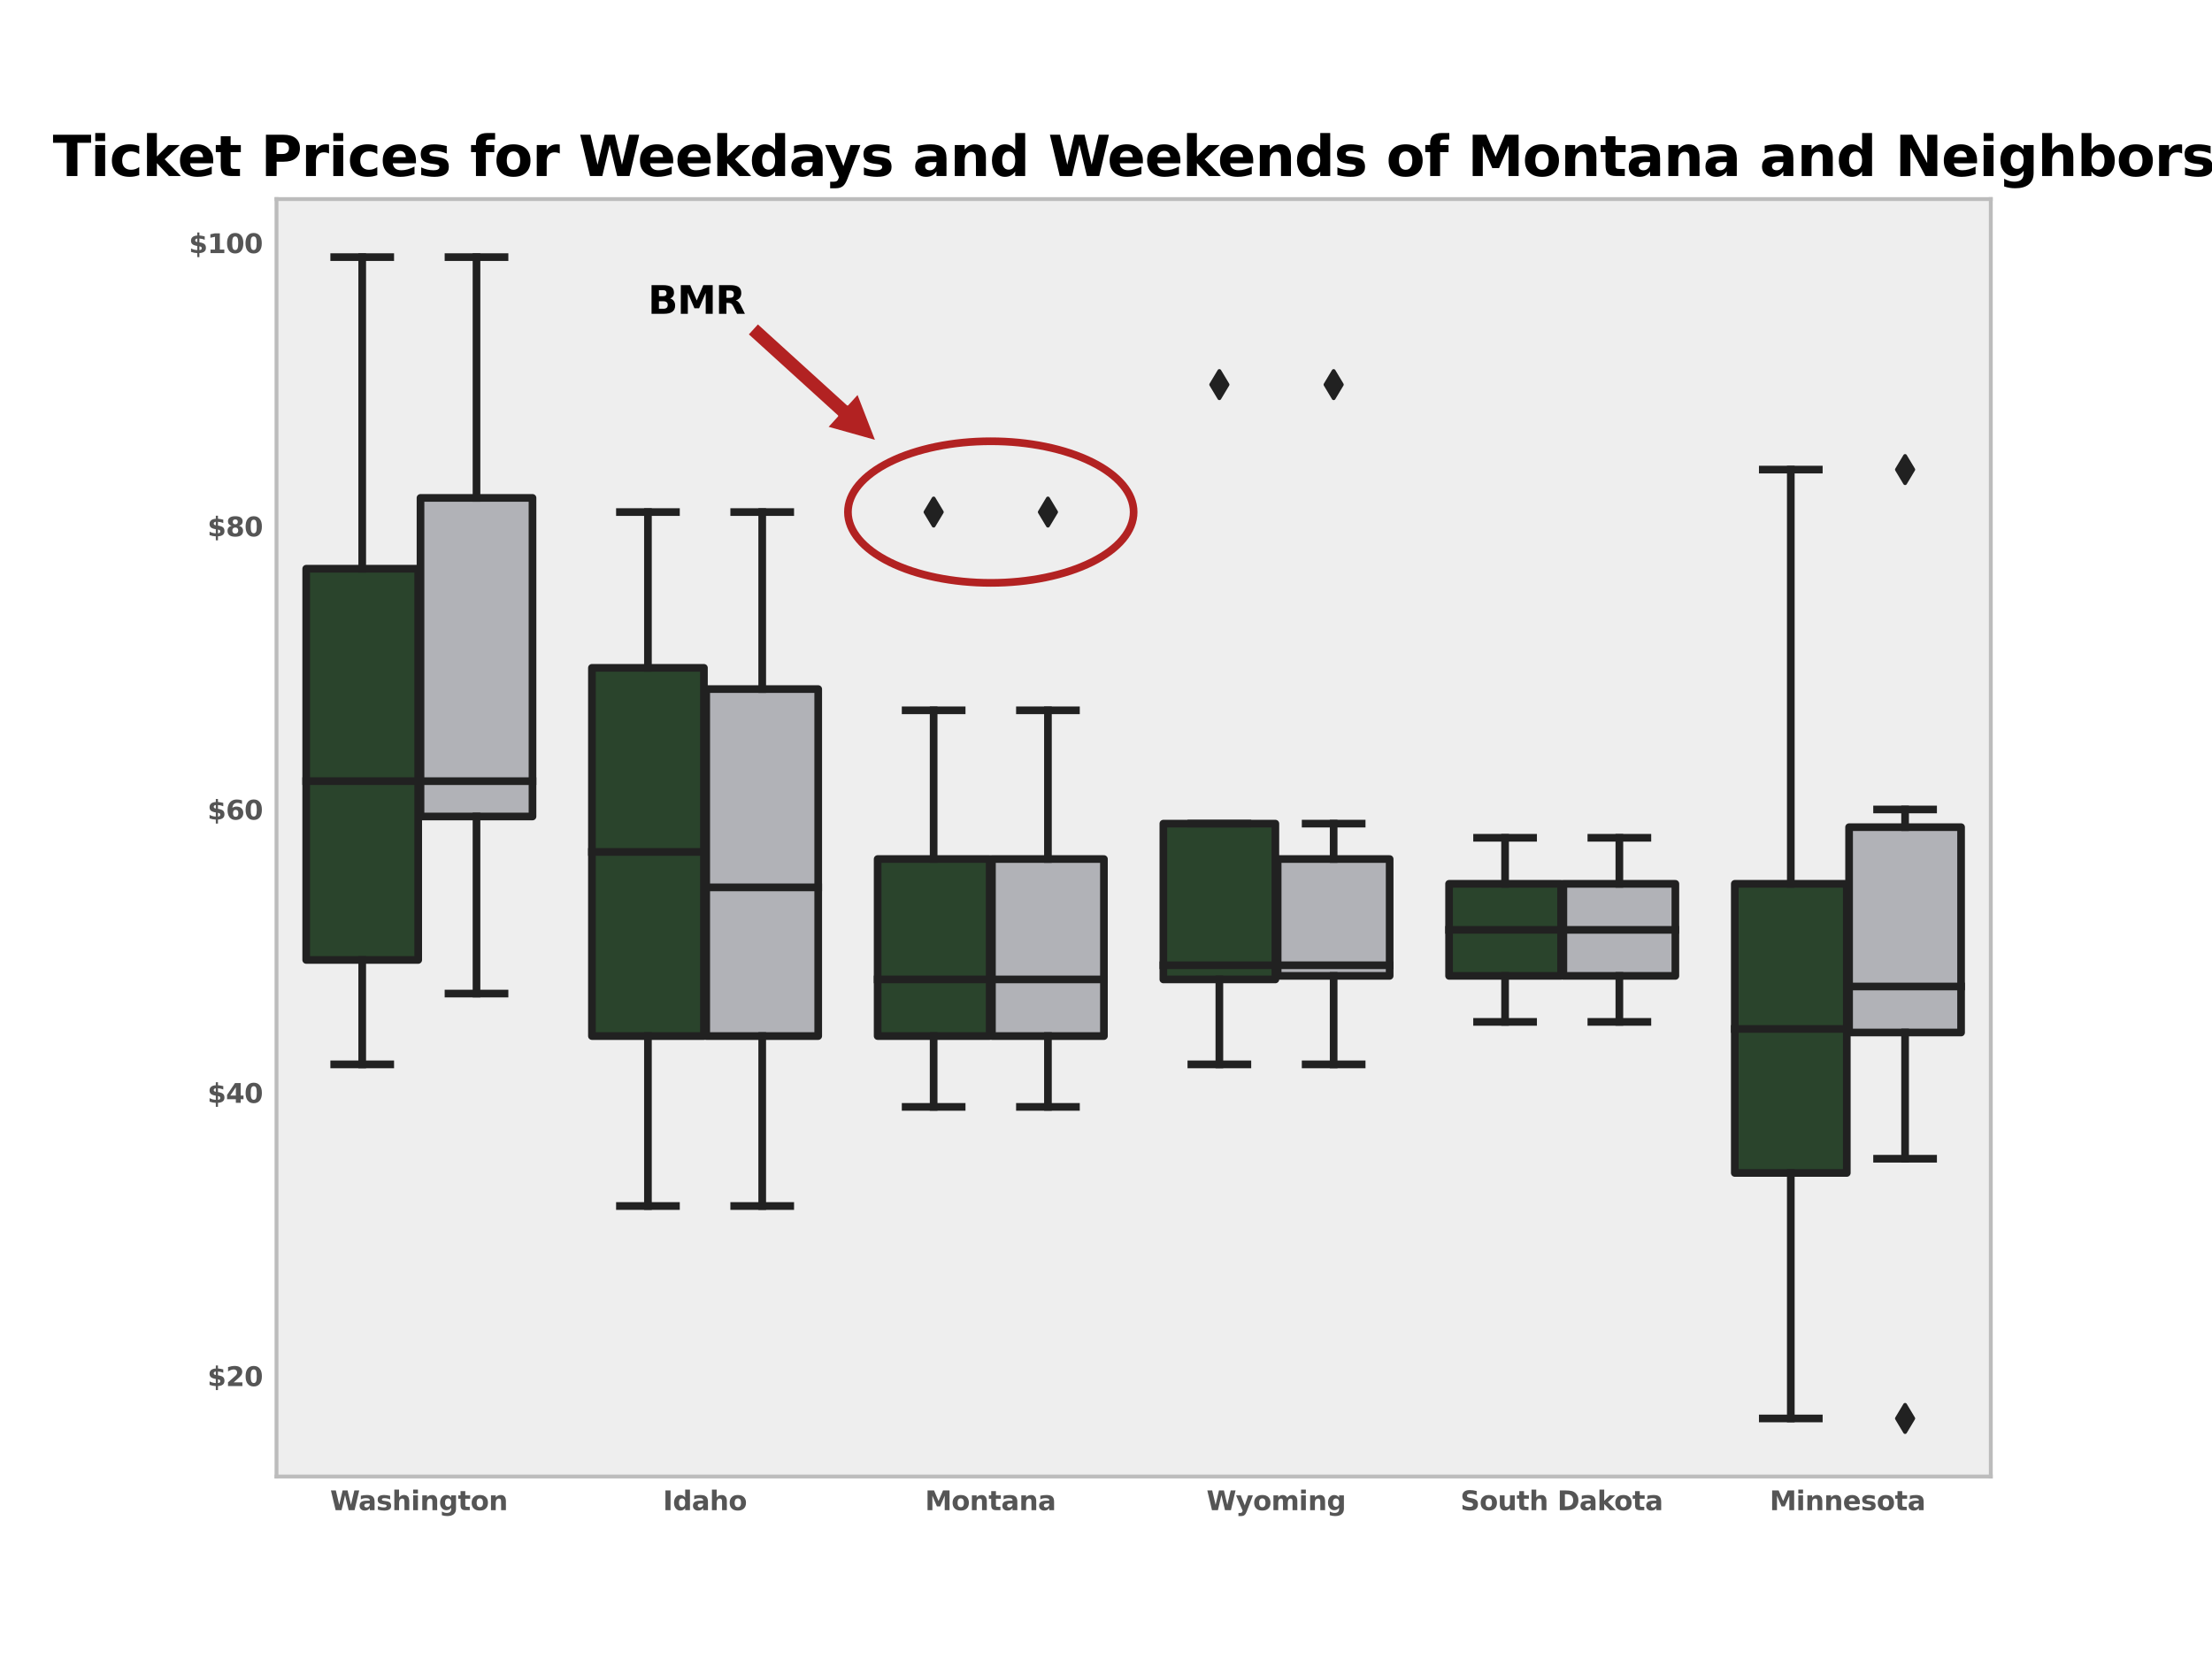 <?xml version="1.0" encoding="utf-8" standalone="no"?>
<!DOCTYPE svg PUBLIC "-//W3C//DTD SVG 1.1//EN"
  "http://www.w3.org/Graphics/SVG/1.1/DTD/svg11.dtd">
<svg xmlns:xlink="http://www.w3.org/1999/xlink" width="576pt" height="432pt" viewBox="0 0 576 432" xmlns="http://www.w3.org/2000/svg" version="1.1">
 <defs>
  <style type="text/css">*{stroke-linejoin: round; stroke-linecap: butt}</style>
 </defs>
 <g id="figure_1">
  <g id="patch_1">
   <path d="M 0 432 
L 576 432 
L 576 0 
L 0 0 
z
" style="fill: #ffffff"/>
  </g>
  <g id="axes_1">
   <g id="patch_2">
    <path d="M 72 384.48 
L 518.4 384.48 
L 518.4 51.84 
L 72 51.84 
z
" style="fill: #eeeeee"/>
   </g>
   <g id="matplotlib.axis_1">
    <g id="xtick_1">
     <g id="line2d_1"/>
     <g id="text_1">
      <!-- Washington -->
      <g style="fill: #555555" transform="translate(85.965 393.253) scale(0.069 -0.069)">
       <defs>
        <path id="DejaVuSans-Bold-57" d="M 191 4666 
L 1344 4666 
L 2150 1275 
L 2950 4666 
L 4109 4666 
L 4909 1275 
L 5716 4666 
L 6859 4666 
L 5759 0 
L 4372 0 
L 3525 3547 
L 2688 0 
L 1300 0 
L 191 4666 
z
" transform="scale(0.016)"/>
        <path id="DejaVuSans-Bold-61" d="M 2106 1575 
Q 1756 1575 1579 1456 
Q 1403 1338 1403 1106 
Q 1403 894 1545 773 
Q 1688 653 1941 653 
Q 2256 653 2472 879 
Q 2688 1106 2688 1447 
L 2688 1575 
L 2106 1575 
z
M 3816 1997 
L 3816 0 
L 2688 0 
L 2688 519 
Q 2463 200 2181 54 
Q 1900 -91 1497 -91 
Q 953 -91 614 226 
Q 275 544 275 1050 
Q 275 1666 698 1953 
Q 1122 2241 2028 2241 
L 2688 2241 
L 2688 2328 
Q 2688 2594 2478 2717 
Q 2269 2841 1825 2841 
Q 1466 2841 1156 2769 
Q 847 2697 581 2553 
L 581 3406 
Q 941 3494 1303 3539 
Q 1666 3584 2028 3584 
Q 2975 3584 3395 3211 
Q 3816 2838 3816 1997 
z
" transform="scale(0.016)"/>
        <path id="DejaVuSans-Bold-73" d="M 3272 3391 
L 3272 2541 
Q 2913 2691 2578 2766 
Q 2244 2841 1947 2841 
Q 1628 2841 1473 2761 
Q 1319 2681 1319 2516 
Q 1319 2381 1436 2309 
Q 1553 2238 1856 2203 
L 2053 2175 
Q 2913 2066 3209 1816 
Q 3506 1566 3506 1031 
Q 3506 472 3093 190 
Q 2681 -91 1863 -91 
Q 1516 -91 1145 -36 
Q 775 19 384 128 
L 384 978 
Q 719 816 1070 734 
Q 1422 653 1784 653 
Q 2113 653 2278 743 
Q 2444 834 2444 1013 
Q 2444 1163 2330 1236 
Q 2216 1309 1875 1350 
L 1678 1375 
Q 931 1469 631 1722 
Q 331 1975 331 2491 
Q 331 3047 712 3315 
Q 1094 3584 1881 3584 
Q 2191 3584 2531 3537 
Q 2872 3491 3272 3391 
z
" transform="scale(0.016)"/>
        <path id="DejaVuSans-Bold-68" d="M 4056 2131 
L 4056 0 
L 2931 0 
L 2931 347 
L 2931 1625 
Q 2931 2084 2911 2256 
Q 2891 2428 2841 2509 
Q 2775 2619 2662 2680 
Q 2550 2741 2406 2741 
Q 2056 2741 1856 2470 
Q 1656 2200 1656 1722 
L 1656 0 
L 538 0 
L 538 4863 
L 1656 4863 
L 1656 2988 
Q 1909 3294 2193 3439 
Q 2478 3584 2822 3584 
Q 3428 3584 3742 3212 
Q 4056 2841 4056 2131 
z
" transform="scale(0.016)"/>
        <path id="DejaVuSans-Bold-69" d="M 538 3500 
L 1656 3500 
L 1656 0 
L 538 0 
L 538 3500 
z
M 538 4863 
L 1656 4863 
L 1656 3950 
L 538 3950 
L 538 4863 
z
" transform="scale(0.016)"/>
        <path id="DejaVuSans-Bold-6e" d="M 4056 2131 
L 4056 0 
L 2931 0 
L 2931 347 
L 2931 1631 
Q 2931 2084 2911 2256 
Q 2891 2428 2841 2509 
Q 2775 2619 2662 2680 
Q 2550 2741 2406 2741 
Q 2056 2741 1856 2470 
Q 1656 2200 1656 1722 
L 1656 0 
L 538 0 
L 538 3500 
L 1656 3500 
L 1656 2988 
Q 1909 3294 2193 3439 
Q 2478 3584 2822 3584 
Q 3428 3584 3742 3212 
Q 4056 2841 4056 2131 
z
" transform="scale(0.016)"/>
        <path id="DejaVuSans-Bold-67" d="M 2919 594 
Q 2688 288 2409 144 
Q 2131 0 1766 0 
Q 1125 0 706 504 
Q 288 1009 288 1791 
Q 288 2575 706 3076 
Q 1125 3578 1766 3578 
Q 2131 3578 2409 3434 
Q 2688 3291 2919 2981 
L 2919 3500 
L 4044 3500 
L 4044 353 
Q 4044 -491 3511 -936 
Q 2978 -1381 1966 -1381 
Q 1638 -1381 1331 -1331 
Q 1025 -1281 716 -1178 
L 716 -306 
Q 1009 -475 1290 -558 
Q 1572 -641 1856 -641 
Q 2406 -641 2662 -400 
Q 2919 -159 2919 353 
L 2919 594 
z
M 2181 2772 
Q 1834 2772 1640 2515 
Q 1447 2259 1447 1791 
Q 1447 1309 1634 1061 
Q 1822 813 2181 813 
Q 2531 813 2725 1069 
Q 2919 1325 2919 1791 
Q 2919 2259 2725 2515 
Q 2531 2772 2181 2772 
z
" transform="scale(0.016)"/>
        <path id="DejaVuSans-Bold-74" d="M 1759 4494 
L 1759 3500 
L 2913 3500 
L 2913 2700 
L 1759 2700 
L 1759 1216 
Q 1759 972 1856 886 
Q 1953 800 2241 800 
L 2816 800 
L 2816 0 
L 1856 0 
Q 1194 0 917 276 
Q 641 553 641 1216 
L 641 2700 
L 84 2700 
L 84 3500 
L 641 3500 
L 641 4494 
L 1759 4494 
z
" transform="scale(0.016)"/>
        <path id="DejaVuSans-Bold-6f" d="M 2203 2784 
Q 1831 2784 1636 2517 
Q 1441 2250 1441 1747 
Q 1441 1244 1636 976 
Q 1831 709 2203 709 
Q 2569 709 2762 976 
Q 2956 1244 2956 1747 
Q 2956 2250 2762 2517 
Q 2569 2784 2203 2784 
z
M 2203 3584 
Q 3106 3584 3614 3096 
Q 4122 2609 4122 1747 
Q 4122 884 3614 396 
Q 3106 -91 2203 -91 
Q 1297 -91 786 396 
Q 275 884 275 1747 
Q 275 2609 786 3096 
Q 1297 3584 2203 3584 
z
" transform="scale(0.016)"/>
       </defs>
       <use xlink:href="#DejaVuSans-Bold-57"/>
       <use xlink:href="#DejaVuSans-Bold-61" x="106.678"/>
       <use xlink:href="#DejaVuSans-Bold-73" x="174.158"/>
       <use xlink:href="#DejaVuSans-Bold-68" x="233.68"/>
       <use xlink:href="#DejaVuSans-Bold-69" x="304.871"/>
       <use xlink:href="#DejaVuSans-Bold-6e" x="339.148"/>
       <use xlink:href="#DejaVuSans-Bold-67" x="410.34"/>
       <use xlink:href="#DejaVuSans-Bold-74" x="481.922"/>
       <use xlink:href="#DejaVuSans-Bold-6f" x="529.725"/>
       <use xlink:href="#DejaVuSans-Bold-6e" x="598.426"/>
      </g>
     </g>
    </g>
    <g id="xtick_2">
     <g id="line2d_2"/>
     <g id="text_2">
      <!-- Idaho -->
      <g style="fill: #555555" transform="translate(172.629 393.253) scale(0.069 -0.069)">
       <defs>
        <path id="DejaVuSans-Bold-49" d="M 588 4666 
L 1791 4666 
L 1791 0 
L 588 0 
L 588 4666 
z
" transform="scale(0.016)"/>
        <path id="DejaVuSans-Bold-64" d="M 2919 2988 
L 2919 4863 
L 4044 4863 
L 4044 0 
L 2919 0 
L 2919 506 
Q 2688 197 2409 53 
Q 2131 -91 1766 -91 
Q 1119 -91 703 423 
Q 288 938 288 1747 
Q 288 2556 703 3070 
Q 1119 3584 1766 3584 
Q 2128 3584 2408 3439 
Q 2688 3294 2919 2988 
z
M 2181 722 
Q 2541 722 2730 984 
Q 2919 1247 2919 1747 
Q 2919 2247 2730 2509 
Q 2541 2772 2181 2772 
Q 1825 2772 1636 2509 
Q 1447 2247 1447 1747 
Q 1447 1247 1636 984 
Q 1825 722 2181 722 
z
" transform="scale(0.016)"/>
       </defs>
       <use xlink:href="#DejaVuSans-Bold-49"/>
       <use xlink:href="#DejaVuSans-Bold-64" x="37.207"/>
       <use xlink:href="#DejaVuSans-Bold-61" x="108.789"/>
       <use xlink:href="#DejaVuSans-Bold-68" x="176.27"/>
       <use xlink:href="#DejaVuSans-Bold-6f" x="247.461"/>
      </g>
     </g>
    </g>
    <g id="xtick_3">
     <g id="line2d_3"/>
     <g id="text_3">
      <!-- Montana -->
      <g style="fill: #555555" transform="translate(240.88 393.253) scale(0.069 -0.069)">
       <defs>
        <path id="DejaVuSans-Bold-4d" d="M 588 4666 
L 2119 4666 
L 3181 2169 
L 4250 4666 
L 5778 4666 
L 5778 0 
L 4641 0 
L 4641 3413 
L 3566 897 
L 2803 897 
L 1728 3413 
L 1728 0 
L 588 0 
L 588 4666 
z
" transform="scale(0.016)"/>
       </defs>
       <use xlink:href="#DejaVuSans-Bold-4d"/>
       <use xlink:href="#DejaVuSans-Bold-6f" x="99.512"/>
       <use xlink:href="#DejaVuSans-Bold-6e" x="168.213"/>
       <use xlink:href="#DejaVuSans-Bold-74" x="239.404"/>
       <use xlink:href="#DejaVuSans-Bold-61" x="287.207"/>
       <use xlink:href="#DejaVuSans-Bold-6e" x="354.688"/>
       <use xlink:href="#DejaVuSans-Bold-61" x="425.879"/>
      </g>
     </g>
    </g>
    <g id="xtick_4">
     <g id="line2d_4"/>
     <g id="text_4">
      <!-- Wyoming -->
      <g style="fill: #555555" transform="translate(314.167 393.253) scale(0.069 -0.069)">
       <defs>
        <path id="DejaVuSans-Bold-79" d="M 78 3500 
L 1197 3500 
L 2138 1125 
L 2938 3500 
L 4056 3500 
L 2584 -331 
Q 2363 -916 2067 -1148 
Q 1772 -1381 1288 -1381 
L 641 -1381 
L 641 -647 
L 991 -647 
Q 1275 -647 1404 -556 
Q 1534 -466 1606 -231 
L 1638 -134 
L 78 3500 
z
" transform="scale(0.016)"/>
        <path id="DejaVuSans-Bold-6d" d="M 3781 2919 
Q 3994 3244 4286 3414 
Q 4578 3584 4928 3584 
Q 5531 3584 5847 3212 
Q 6163 2841 6163 2131 
L 6163 0 
L 5038 0 
L 5038 1825 
Q 5041 1866 5042 1909 
Q 5044 1953 5044 2034 
Q 5044 2406 4934 2573 
Q 4825 2741 4581 2741 
Q 4263 2741 4089 2478 
Q 3916 2216 3909 1719 
L 3909 0 
L 2784 0 
L 2784 1825 
Q 2784 2406 2684 2573 
Q 2584 2741 2328 2741 
Q 2006 2741 1831 2477 
Q 1656 2213 1656 1722 
L 1656 0 
L 531 0 
L 531 3500 
L 1656 3500 
L 1656 2988 
Q 1863 3284 2130 3434 
Q 2397 3584 2719 3584 
Q 3081 3584 3359 3409 
Q 3638 3234 3781 2919 
z
" transform="scale(0.016)"/>
       </defs>
       <use xlink:href="#DejaVuSans-Bold-57"/>
       <use xlink:href="#DejaVuSans-Bold-79" x="110.303"/>
       <use xlink:href="#DejaVuSans-Bold-6f" x="175.488"/>
       <use xlink:href="#DejaVuSans-Bold-6d" x="244.189"/>
       <use xlink:href="#DejaVuSans-Bold-69" x="348.389"/>
       <use xlink:href="#DejaVuSans-Bold-6e" x="382.666"/>
       <use xlink:href="#DejaVuSans-Bold-67" x="453.857"/>
      </g>
     </g>
    </g>
    <g id="xtick_5">
     <g id="line2d_5"/>
     <g id="text_5">
      <!-- South Dakota -->
      <g style="fill: #555555" transform="translate(380.287 393.253) scale(0.069 -0.069)">
       <defs>
        <path id="DejaVuSans-Bold-53" d="M 3834 4519 
L 3834 3531 
Q 3450 3703 3084 3790 
Q 2719 3878 2394 3878 
Q 1963 3878 1756 3759 
Q 1550 3641 1550 3391 
Q 1550 3203 1689 3098 
Q 1828 2994 2194 2919 
L 2706 2816 
Q 3484 2659 3812 2340 
Q 4141 2022 4141 1434 
Q 4141 663 3683 286 
Q 3225 -91 2284 -91 
Q 1841 -91 1394 -6 
Q 947 78 500 244 
L 500 1259 
Q 947 1022 1364 901 
Q 1781 781 2169 781 
Q 2563 781 2772 912 
Q 2981 1044 2981 1288 
Q 2981 1506 2839 1625 
Q 2697 1744 2272 1838 
L 1806 1941 
Q 1106 2091 782 2419 
Q 459 2747 459 3303 
Q 459 4000 909 4375 
Q 1359 4750 2203 4750 
Q 2588 4750 2994 4692 
Q 3400 4634 3834 4519 
z
" transform="scale(0.016)"/>
        <path id="DejaVuSans-Bold-75" d="M 500 1363 
L 500 3500 
L 1625 3500 
L 1625 3150 
Q 1625 2866 1622 2436 
Q 1619 2006 1619 1863 
Q 1619 1441 1641 1255 
Q 1663 1069 1716 984 
Q 1784 875 1895 815 
Q 2006 756 2150 756 
Q 2500 756 2700 1025 
Q 2900 1294 2900 1772 
L 2900 3500 
L 4019 3500 
L 4019 0 
L 2900 0 
L 2900 506 
Q 2647 200 2364 54 
Q 2081 -91 1741 -91 
Q 1134 -91 817 281 
Q 500 653 500 1363 
z
" transform="scale(0.016)"/>
        <path id="DejaVuSans-Bold-20" transform="scale(0.016)"/>
        <path id="DejaVuSans-Bold-44" d="M 1791 3756 
L 1791 909 
L 2222 909 
Q 2959 909 3348 1275 
Q 3738 1641 3738 2338 
Q 3738 3031 3350 3393 
Q 2963 3756 2222 3756 
L 1791 3756 
z
M 588 4666 
L 1856 4666 
Q 2919 4666 3439 4514 
Q 3959 4363 4331 4000 
Q 4659 3684 4818 3271 
Q 4978 2859 4978 2338 
Q 4978 1809 4818 1395 
Q 4659 981 4331 666 
Q 3956 303 3431 151 
Q 2906 0 1856 0 
L 588 0 
L 588 4666 
z
" transform="scale(0.016)"/>
        <path id="DejaVuSans-Bold-6b" d="M 538 4863 
L 1656 4863 
L 1656 2216 
L 2944 3500 
L 4244 3500 
L 2534 1894 
L 4378 0 
L 3022 0 
L 1656 1459 
L 1656 0 
L 538 0 
L 538 4863 
z
" transform="scale(0.016)"/>
       </defs>
       <use xlink:href="#DejaVuSans-Bold-53"/>
       <use xlink:href="#DejaVuSans-Bold-6f" x="72.021"/>
       <use xlink:href="#DejaVuSans-Bold-75" x="140.723"/>
       <use xlink:href="#DejaVuSans-Bold-74" x="211.914"/>
       <use xlink:href="#DejaVuSans-Bold-68" x="259.717"/>
       <use xlink:href="#DejaVuSans-Bold-20" x="330.908"/>
       <use xlink:href="#DejaVuSans-Bold-44" x="365.723"/>
       <use xlink:href="#DejaVuSans-Bold-61" x="448.73"/>
       <use xlink:href="#DejaVuSans-Bold-6b" x="516.211"/>
       <use xlink:href="#DejaVuSans-Bold-6f" x="580.09"/>
       <use xlink:href="#DejaVuSans-Bold-74" x="648.791"/>
       <use xlink:href="#DejaVuSans-Bold-61" x="696.594"/>
      </g>
     </g>
    </g>
    <g id="xtick_6">
     <g id="line2d_6"/>
     <g id="text_6">
      <!-- Minnesota -->
      <g style="fill: #555555" transform="translate(460.814 393.253) scale(0.069 -0.069)">
       <defs>
        <path id="DejaVuSans-Bold-65" d="M 4031 1759 
L 4031 1441 
L 1416 1441 
Q 1456 1047 1700 850 
Q 1944 653 2381 653 
Q 2734 653 3104 758 
Q 3475 863 3866 1075 
L 3866 213 
Q 3469 63 3072 -14 
Q 2675 -91 2278 -91 
Q 1328 -91 801 392 
Q 275 875 275 1747 
Q 275 2603 792 3093 
Q 1309 3584 2216 3584 
Q 3041 3584 3536 3087 
Q 4031 2591 4031 1759 
z
M 2881 2131 
Q 2881 2450 2695 2645 
Q 2509 2841 2209 2841 
Q 1884 2841 1681 2658 
Q 1478 2475 1428 2131 
L 2881 2131 
z
" transform="scale(0.016)"/>
       </defs>
       <use xlink:href="#DejaVuSans-Bold-4d"/>
       <use xlink:href="#DejaVuSans-Bold-69" x="99.512"/>
       <use xlink:href="#DejaVuSans-Bold-6e" x="133.789"/>
       <use xlink:href="#DejaVuSans-Bold-6e" x="204.98"/>
       <use xlink:href="#DejaVuSans-Bold-65" x="276.172"/>
       <use xlink:href="#DejaVuSans-Bold-73" x="343.994"/>
       <use xlink:href="#DejaVuSans-Bold-6f" x="403.516"/>
       <use xlink:href="#DejaVuSans-Bold-74" x="472.217"/>
       <use xlink:href="#DejaVuSans-Bold-61" x="520.02"/>
      </g>
     </g>
    </g>
   </g>
   <g id="matplotlib.axis_2">
    <g id="ytick_1">
     <g id="line2d_7"/>
     <g id="text_7">
      <!-- $20 -->
      <g style="fill: #555555" transform="translate(54.014 360.933) scale(0.069 -0.069)">
       <defs>
        <path id="DejaVuSans-Bold-24" d="M 2484 -941 
L 1978 -941 
L 1975 0 
Q 1584 16 1218 87 
Q 853 159 506 288 
L 506 1106 
Q 866 922 1233 823 
Q 1600 725 1978 713 
L 1978 1684 
L 1875 1703 
Q 1128 1834 814 2115 
Q 500 2397 500 2925 
Q 500 3484 883 3798 
Q 1266 4113 1975 4141 
L 1978 4863 
L 2484 4863 
L 2484 4153 
Q 2797 4128 3109 4075 
Q 3422 4022 3738 3938 
L 3738 3144 
Q 3425 3275 3112 3348 
Q 2800 3422 2484 3438 
L 2484 2541 
L 2584 2522 
Q 3378 2397 3698 2105 
Q 4019 1813 4019 1241 
Q 4019 666 3637 358 
Q 3256 50 2484 6 
L 2484 -941 
z
M 1978 2613 
L 1978 3428 
Q 1756 3416 1623 3308 
Q 1491 3200 1491 3034 
Q 1491 2850 1612 2745 
Q 1734 2641 1978 2613 
z
M 2484 1594 
L 2484 725 
Q 2756 728 2892 831 
Q 3028 934 3028 1141 
Q 3028 1353 2903 1458 
Q 2778 1563 2484 1594 
z
" transform="scale(0.016)"/>
        <path id="DejaVuSans-Bold-32" d="M 1844 884 
L 3897 884 
L 3897 0 
L 506 0 
L 506 884 
L 2209 2388 
Q 2438 2594 2547 2791 
Q 2656 2988 2656 3200 
Q 2656 3528 2436 3728 
Q 2216 3928 1850 3928 
Q 1569 3928 1234 3808 
Q 900 3688 519 3450 
L 519 4475 
Q 925 4609 1322 4679 
Q 1719 4750 2100 4750 
Q 2938 4750 3402 4381 
Q 3866 4013 3866 3353 
Q 3866 2972 3669 2642 
Q 3472 2313 2841 1759 
L 1844 884 
z
" transform="scale(0.016)"/>
        <path id="DejaVuSans-Bold-30" d="M 2944 2338 
Q 2944 3213 2780 3570 
Q 2616 3928 2228 3928 
Q 1841 3928 1675 3570 
Q 1509 3213 1509 2338 
Q 1509 1453 1675 1090 
Q 1841 728 2228 728 
Q 2613 728 2778 1090 
Q 2944 1453 2944 2338 
z
M 4147 2328 
Q 4147 1169 3647 539 
Q 3147 -91 2228 -91 
Q 1306 -91 806 539 
Q 306 1169 306 2328 
Q 306 3491 806 4120 
Q 1306 4750 2228 4750 
Q 3147 4750 3647 4120 
Q 4147 3491 4147 2328 
z
" transform="scale(0.016)"/>
       </defs>
       <use xlink:href="#DejaVuSans-Bold-24"/>
       <use xlink:href="#DejaVuSans-Bold-32" x="69.58"/>
       <use xlink:href="#DejaVuSans-Bold-30" x="139.16"/>
      </g>
     </g>
    </g>
    <g id="ytick_2">
     <g id="line2d_8"/>
     <g id="text_8">
      <!-- $40 -->
      <g style="fill: #555555" transform="translate(54.014 287.177) scale(0.069 -0.069)">
       <defs>
        <path id="DejaVuSans-Bold-34" d="M 2356 3675 
L 1038 1722 
L 2356 1722 
L 2356 3675 
z
M 2156 4666 
L 3494 4666 
L 3494 1722 
L 4159 1722 
L 4159 850 
L 3494 850 
L 3494 0 
L 2356 0 
L 2356 850 
L 288 850 
L 288 1881 
L 2156 4666 
z
" transform="scale(0.016)"/>
       </defs>
       <use xlink:href="#DejaVuSans-Bold-24"/>
       <use xlink:href="#DejaVuSans-Bold-34" x="69.58"/>
       <use xlink:href="#DejaVuSans-Bold-30" x="139.16"/>
      </g>
     </g>
    </g>
    <g id="ytick_3">
     <g id="line2d_9"/>
     <g id="text_9">
      <!-- $60 -->
      <g style="fill: #555555" transform="translate(54.014 213.421) scale(0.069 -0.069)">
       <defs>
        <path id="DejaVuSans-Bold-36" d="M 2316 2303 
Q 2000 2303 1842 2098 
Q 1684 1894 1684 1484 
Q 1684 1075 1842 870 
Q 2000 666 2316 666 
Q 2634 666 2792 870 
Q 2950 1075 2950 1484 
Q 2950 1894 2792 2098 
Q 2634 2303 2316 2303 
z
M 3803 4544 
L 3803 3681 
Q 3506 3822 3243 3889 
Q 2981 3956 2731 3956 
Q 2194 3956 1894 3657 
Q 1594 3359 1544 2772 
Q 1750 2925 1990 3001 
Q 2231 3078 2516 3078 
Q 3231 3078 3670 2659 
Q 4109 2241 4109 1563 
Q 4109 813 3618 361 
Q 3128 -91 2303 -91 
Q 1394 -91 895 523 
Q 397 1138 397 2266 
Q 397 3422 980 4083 
Q 1563 4744 2578 4744 
Q 2900 4744 3203 4694 
Q 3506 4644 3803 4544 
z
" transform="scale(0.016)"/>
       </defs>
       <use xlink:href="#DejaVuSans-Bold-24"/>
       <use xlink:href="#DejaVuSans-Bold-36" x="69.58"/>
       <use xlink:href="#DejaVuSans-Bold-30" x="139.16"/>
      </g>
     </g>
    </g>
    <g id="ytick_4">
     <g id="line2d_10"/>
     <g id="text_10">
      <!-- $80 -->
      <g style="fill: #555555" transform="translate(54.014 139.665) scale(0.069 -0.069)">
       <defs>
        <path id="DejaVuSans-Bold-38" d="M 2228 2088 
Q 1891 2088 1709 1903 
Q 1528 1719 1528 1375 
Q 1528 1031 1709 848 
Q 1891 666 2228 666 
Q 2563 666 2741 848 
Q 2919 1031 2919 1375 
Q 2919 1722 2741 1905 
Q 2563 2088 2228 2088 
z
M 1350 2484 
Q 925 2613 709 2878 
Q 494 3144 494 3541 
Q 494 4131 934 4440 
Q 1375 4750 2228 4750 
Q 3075 4750 3515 4442 
Q 3956 4134 3956 3541 
Q 3956 3144 3739 2878 
Q 3522 2613 3097 2484 
Q 3572 2353 3814 2058 
Q 4056 1763 4056 1313 
Q 4056 619 3595 264 
Q 3134 -91 2228 -91 
Q 1319 -91 855 264 
Q 391 619 391 1313 
Q 391 1763 633 2058 
Q 875 2353 1350 2484 
z
M 1631 3419 
Q 1631 3141 1786 2991 
Q 1941 2841 2228 2841 
Q 2509 2841 2662 2991 
Q 2816 3141 2816 3419 
Q 2816 3697 2662 3845 
Q 2509 3994 2228 3994 
Q 1941 3994 1786 3844 
Q 1631 3694 1631 3419 
z
" transform="scale(0.016)"/>
       </defs>
       <use xlink:href="#DejaVuSans-Bold-24"/>
       <use xlink:href="#DejaVuSans-Bold-38" x="69.58"/>
       <use xlink:href="#DejaVuSans-Bold-30" x="139.16"/>
      </g>
     </g>
    </g>
    <g id="ytick_5">
     <g id="line2d_11"/>
     <g id="text_11">
      <!-- $100 -->
      <g style="fill: #555555" transform="translate(49.185 65.909) scale(0.069 -0.069)">
       <defs>
        <path id="DejaVuSans-Bold-31" d="M 750 831 
L 1813 831 
L 1813 3847 
L 722 3622 
L 722 4441 
L 1806 4666 
L 2950 4666 
L 2950 831 
L 4013 831 
L 4013 0 
L 750 0 
L 750 831 
z
" transform="scale(0.016)"/>
       </defs>
       <use xlink:href="#DejaVuSans-Bold-24"/>
       <use xlink:href="#DejaVuSans-Bold-31" x="69.58"/>
       <use xlink:href="#DejaVuSans-Bold-30" x="139.16"/>
       <use xlink:href="#DejaVuSans-Bold-30" x="208.74"/>
      </g>
     </g>
    </g>
   </g>
   <g id="patch_3">
    <path d="M 79.738 249.967 
L 108.902 249.967 
L 108.902 148.092 
L 79.738 148.092 
L 79.738 249.967 
z
" clip-path="url(#p9a271d63bd)" style="fill: #2a442c; stroke: #212121; stroke-width: 2; stroke-linejoin: miter"/>
   </g>
   <g id="patch_4">
    <path d="M 109.498 212.61 
L 138.662 212.61 
L 138.662 129.653 
L 109.498 129.653 
L 109.498 212.61 
z
" clip-path="url(#p9a271d63bd)" style="fill: #b1b2b7; stroke: #212121; stroke-width: 2; stroke-linejoin: miter"/>
   </g>
   <g id="patch_5">
    <path d="M 154.138 269.789 
L 183.302 269.789 
L 183.302 173.906 
L 154.138 173.906 
L 154.138 269.789 
z
" clip-path="url(#p9a271d63bd)" style="fill: #2a442c; stroke: #212121; stroke-width: 2; stroke-linejoin: miter"/>
   </g>
   <g id="patch_6">
    <path d="M 183.898 269.789 
L 213.062 269.789 
L 213.062 179.438 
L 183.898 179.438 
L 183.898 269.789 
z
" clip-path="url(#p9a271d63bd)" style="fill: #b1b2b7; stroke: #212121; stroke-width: 2; stroke-linejoin: miter"/>
   </g>
   <g id="patch_7">
    <path d="M 228.538 269.789 
L 257.702 269.789 
L 257.702 223.692 
L 228.538 223.692 
L 228.538 269.789 
z
" clip-path="url(#p9a271d63bd)" style="fill: #2a442c; stroke: #212121; stroke-width: 2; stroke-linejoin: miter"/>
   </g>
   <g id="patch_8">
    <path d="M 258.298 269.789 
L 287.462 269.789 
L 287.462 223.692 
L 258.298 223.692 
L 258.298 269.789 
z
" clip-path="url(#p9a271d63bd)" style="fill: #b1b2b7; stroke: #212121; stroke-width: 2; stroke-linejoin: miter"/>
   </g>
   <g id="patch_9">
    <path d="M 302.938 255.038 
L 332.102 255.038 
L 332.102 214.472 
L 302.938 214.472 
L 302.938 255.038 
z
" clip-path="url(#p9a271d63bd)" style="fill: #2a442c; stroke: #212121; stroke-width: 2; stroke-linejoin: miter"/>
   </g>
   <g id="patch_10">
    <path d="M 332.698 254.116 
L 361.862 254.116 
L 361.862 223.692 
L 332.698 223.692 
L 332.698 254.116 
z
" clip-path="url(#p9a271d63bd)" style="fill: #b1b2b7; stroke: #212121; stroke-width: 2; stroke-linejoin: miter"/>
   </g>
   <g id="patch_11">
    <path d="M 377.338 254.116 
L 406.502 254.116 
L 406.502 230.145 
L 377.338 230.145 
L 377.338 254.116 
z
" clip-path="url(#p9a271d63bd)" style="fill: #2a442c; stroke: #212121; stroke-width: 2; stroke-linejoin: miter"/>
   </g>
   <g id="patch_12">
    <path d="M 407.098 254.116 
L 436.262 254.116 
L 436.262 230.145 
L 407.098 230.145 
L 407.098 254.116 
z
" clip-path="url(#p9a271d63bd)" style="fill: #b1b2b7; stroke: #212121; stroke-width: 2; stroke-linejoin: miter"/>
   </g>
   <g id="patch_13">
    <path d="M 451.738 305.432 
L 480.902 305.432 
L 480.902 230.145 
L 451.738 230.145 
L 451.738 305.432 
z
" clip-path="url(#p9a271d63bd)" style="fill: #2a442c; stroke: #212121; stroke-width: 2; stroke-linejoin: miter"/>
   </g>
   <g id="patch_14">
    <path d="M 481.498 268.867 
L 510.662 268.867 
L 510.662 215.394 
L 481.498 215.394 
L 481.498 268.867 
z
" clip-path="url(#p9a271d63bd)" style="fill: #b1b2b7; stroke: #212121; stroke-width: 2; stroke-linejoin: miter"/>
   </g>
   <g id="patch_15">
    <path d="M 109.2 432.053 
L 109.2 432.053 
L 109.2 432.053 
L 109.2 432.053 
z
" clip-path="url(#p9a271d63bd)" style="fill: #2a442c; stroke: #212121; stroke-linejoin: miter"/>
   </g>
   <g id="patch_16">
    <path d="M 109.2 432.053 
L 109.2 432.053 
L 109.2 432.053 
L 109.2 432.053 
z
" clip-path="url(#p9a271d63bd)" style="fill: #b1b2b7; stroke: #212121; stroke-linejoin: miter"/>
   </g>
   <g id="patch_17">
    <path d="M 258 151.78 
C 267.866 151.78 277.328 149.837 284.304 146.379 
C 291.28 142.921 295.2 138.231 295.2 133.34 
C 295.2 128.45 291.28 123.76 284.304 120.302 
C 277.328 116.844 267.866 114.901 258 114.901 
C 248.134 114.901 238.672 116.844 231.696 120.302 
C 224.72 123.76 220.8 128.45 220.8 133.34 
C 220.8 138.231 224.72 142.921 231.696 146.379 
C 238.672 149.837 248.134 151.78 258 151.78 
L 258 151.78 
z
" clip-path="url(#p9a271d63bd)" style="fill: none; stroke: #b22222; stroke-width: 2; stroke-linejoin: miter"/>
   </g>
   <g id="line2d_12">
    <path d="M 94.32 249.967 
L 94.32 277.165 
" clip-path="url(#p9a271d63bd)" style="fill: none; stroke: #212121; stroke-width: 2; stroke-linecap: square"/>
   </g>
   <g id="line2d_13">
    <path d="M 94.32 148.092 
L 94.32 66.96 
" clip-path="url(#p9a271d63bd)" style="fill: none; stroke: #212121; stroke-width: 2; stroke-linecap: square"/>
   </g>
   <g id="line2d_14">
    <path d="M 87.029 277.165 
L 101.611 277.165 
" clip-path="url(#p9a271d63bd)" style="fill: none; stroke: #212121; stroke-width: 2; stroke-linecap: square"/>
   </g>
   <g id="line2d_15">
    <path d="M 87.029 66.96 
L 101.611 66.96 
" clip-path="url(#p9a271d63bd)" style="fill: none; stroke: #212121; stroke-width: 2; stroke-linecap: square"/>
   </g>
   <g id="line2d_16"/>
   <g id="line2d_17">
    <path d="M 124.08 212.61 
L 124.08 258.726 
" clip-path="url(#p9a271d63bd)" style="fill: none; stroke: #212121; stroke-width: 2; stroke-linecap: square"/>
   </g>
   <g id="line2d_18">
    <path d="M 124.08 129.653 
L 124.08 66.96 
" clip-path="url(#p9a271d63bd)" style="fill: none; stroke: #212121; stroke-width: 2; stroke-linecap: square"/>
   </g>
   <g id="line2d_19">
    <path d="M 116.789 258.726 
L 131.371 258.726 
" clip-path="url(#p9a271d63bd)" style="fill: none; stroke: #212121; stroke-width: 2; stroke-linecap: square"/>
   </g>
   <g id="line2d_20">
    <path d="M 116.789 66.96 
L 131.371 66.96 
" clip-path="url(#p9a271d63bd)" style="fill: none; stroke: #212121; stroke-width: 2; stroke-linecap: square"/>
   </g>
   <g id="line2d_21"/>
   <g id="line2d_22">
    <path d="M 168.72 269.789 
L 168.72 314.043 
" clip-path="url(#p9a271d63bd)" style="fill: none; stroke: #212121; stroke-width: 2; stroke-linecap: square"/>
   </g>
   <g id="line2d_23">
    <path d="M 168.72 173.906 
L 168.72 133.34 
" clip-path="url(#p9a271d63bd)" style="fill: none; stroke: #212121; stroke-width: 2; stroke-linecap: square"/>
   </g>
   <g id="line2d_24">
    <path d="M 161.429 314.043 
L 176.011 314.043 
" clip-path="url(#p9a271d63bd)" style="fill: none; stroke: #212121; stroke-width: 2; stroke-linecap: square"/>
   </g>
   <g id="line2d_25">
    <path d="M 161.429 133.34 
L 176.011 133.34 
" clip-path="url(#p9a271d63bd)" style="fill: none; stroke: #212121; stroke-width: 2; stroke-linecap: square"/>
   </g>
   <g id="line2d_26"/>
   <g id="line2d_27">
    <path d="M 198.48 269.789 
L 198.48 314.043 
" clip-path="url(#p9a271d63bd)" style="fill: none; stroke: #212121; stroke-width: 2; stroke-linecap: square"/>
   </g>
   <g id="line2d_28">
    <path d="M 198.48 179.438 
L 198.48 133.34 
" clip-path="url(#p9a271d63bd)" style="fill: none; stroke: #212121; stroke-width: 2; stroke-linecap: square"/>
   </g>
   <g id="line2d_29">
    <path d="M 191.189 314.043 
L 205.771 314.043 
" clip-path="url(#p9a271d63bd)" style="fill: none; stroke: #212121; stroke-width: 2; stroke-linecap: square"/>
   </g>
   <g id="line2d_30">
    <path d="M 191.189 133.34 
L 205.771 133.34 
" clip-path="url(#p9a271d63bd)" style="fill: none; stroke: #212121; stroke-width: 2; stroke-linecap: square"/>
   </g>
   <g id="line2d_31"/>
   <g id="line2d_32">
    <path d="M 243.12 269.789 
L 243.12 288.228 
" clip-path="url(#p9a271d63bd)" style="fill: none; stroke: #212121; stroke-width: 2; stroke-linecap: square"/>
   </g>
   <g id="line2d_33">
    <path d="M 243.12 223.692 
L 243.12 184.97 
" clip-path="url(#p9a271d63bd)" style="fill: none; stroke: #212121; stroke-width: 2; stroke-linecap: square"/>
   </g>
   <g id="line2d_34">
    <path d="M 235.829 288.228 
L 250.411 288.228 
" clip-path="url(#p9a271d63bd)" style="fill: none; stroke: #212121; stroke-width: 2; stroke-linecap: square"/>
   </g>
   <g id="line2d_35">
    <path d="M 235.829 184.97 
L 250.411 184.97 
" clip-path="url(#p9a271d63bd)" style="fill: none; stroke: #212121; stroke-width: 2; stroke-linecap: square"/>
   </g>
   <g id="line2d_36">
    <defs>
     <path id="m2c49d9f377" d="M 0 3.536 
L 2.121 0 
L 0 -3.536 
L -2.121 0 
z
" style="stroke: #212121; stroke-linejoin: miter"/>
    </defs>
    <g clip-path="url(#p9a271d63bd)">
     <use xlink:href="#m2c49d9f377" x="243.12" y="133.34" style="fill: #212121; stroke: #212121; stroke-linejoin: miter"/>
    </g>
   </g>
   <g id="line2d_37">
    <path d="M 272.88 269.789 
L 272.88 288.228 
" clip-path="url(#p9a271d63bd)" style="fill: none; stroke: #212121; stroke-width: 2; stroke-linecap: square"/>
   </g>
   <g id="line2d_38">
    <path d="M 272.88 223.692 
L 272.88 184.97 
" clip-path="url(#p9a271d63bd)" style="fill: none; stroke: #212121; stroke-width: 2; stroke-linecap: square"/>
   </g>
   <g id="line2d_39">
    <path d="M 265.589 288.228 
L 280.171 288.228 
" clip-path="url(#p9a271d63bd)" style="fill: none; stroke: #212121; stroke-width: 2; stroke-linecap: square"/>
   </g>
   <g id="line2d_40">
    <path d="M 265.589 184.97 
L 280.171 184.97 
" clip-path="url(#p9a271d63bd)" style="fill: none; stroke: #212121; stroke-width: 2; stroke-linecap: square"/>
   </g>
   <g id="line2d_41">
    <g clip-path="url(#p9a271d63bd)">
     <use xlink:href="#m2c49d9f377" x="272.88" y="133.34" style="fill: #212121; stroke: #212121; stroke-linejoin: miter"/>
    </g>
   </g>
   <g id="line2d_42">
    <path d="M 317.52 255.038 
L 317.52 277.165 
" clip-path="url(#p9a271d63bd)" style="fill: none; stroke: #212121; stroke-width: 2; stroke-linecap: square"/>
   </g>
   <g id="line2d_43">
    <path d="M 317.52 214.472 
L 317.52 214.472 
" clip-path="url(#p9a271d63bd)" style="fill: none; stroke: #212121; stroke-width: 2; stroke-linecap: square"/>
   </g>
   <g id="line2d_44">
    <path d="M 310.229 277.165 
L 324.811 277.165 
" clip-path="url(#p9a271d63bd)" style="fill: none; stroke: #212121; stroke-width: 2; stroke-linecap: square"/>
   </g>
   <g id="line2d_45">
    <path d="M 310.229 214.472 
L 324.811 214.472 
" clip-path="url(#p9a271d63bd)" style="fill: none; stroke: #212121; stroke-width: 2; stroke-linecap: square"/>
   </g>
   <g id="line2d_46">
    <g clip-path="url(#p9a271d63bd)">
     <use xlink:href="#m2c49d9f377" x="317.52" y="100.15" style="fill: #212121; stroke: #212121; stroke-linejoin: miter"/>
    </g>
   </g>
   <g id="line2d_47">
    <path d="M 347.28 254.116 
L 347.28 277.165 
" clip-path="url(#p9a271d63bd)" style="fill: none; stroke: #212121; stroke-width: 2; stroke-linecap: square"/>
   </g>
   <g id="line2d_48">
    <path d="M 347.28 223.692 
L 347.28 214.472 
" clip-path="url(#p9a271d63bd)" style="fill: none; stroke: #212121; stroke-width: 2; stroke-linecap: square"/>
   </g>
   <g id="line2d_49">
    <path d="M 339.989 277.165 
L 354.571 277.165 
" clip-path="url(#p9a271d63bd)" style="fill: none; stroke: #212121; stroke-width: 2; stroke-linecap: square"/>
   </g>
   <g id="line2d_50">
    <path d="M 339.989 214.472 
L 354.571 214.472 
" clip-path="url(#p9a271d63bd)" style="fill: none; stroke: #212121; stroke-width: 2; stroke-linecap: square"/>
   </g>
   <g id="line2d_51">
    <g clip-path="url(#p9a271d63bd)">
     <use xlink:href="#m2c49d9f377" x="347.28" y="100.15" style="fill: #212121; stroke: #212121; stroke-linejoin: miter"/>
    </g>
   </g>
   <g id="line2d_52">
    <path d="M 391.92 254.116 
L 391.92 266.101 
" clip-path="url(#p9a271d63bd)" style="fill: none; stroke: #212121; stroke-width: 2; stroke-linecap: square"/>
   </g>
   <g id="line2d_53">
    <path d="M 391.92 230.145 
L 391.92 218.16 
" clip-path="url(#p9a271d63bd)" style="fill: none; stroke: #212121; stroke-width: 2; stroke-linecap: square"/>
   </g>
   <g id="line2d_54">
    <path d="M 384.629 266.101 
L 399.211 266.101 
" clip-path="url(#p9a271d63bd)" style="fill: none; stroke: #212121; stroke-width: 2; stroke-linecap: square"/>
   </g>
   <g id="line2d_55">
    <path d="M 384.629 218.16 
L 399.211 218.16 
" clip-path="url(#p9a271d63bd)" style="fill: none; stroke: #212121; stroke-width: 2; stroke-linecap: square"/>
   </g>
   <g id="line2d_56"/>
   <g id="line2d_57">
    <path d="M 421.68 254.116 
L 421.68 266.101 
" clip-path="url(#p9a271d63bd)" style="fill: none; stroke: #212121; stroke-width: 2; stroke-linecap: square"/>
   </g>
   <g id="line2d_58">
    <path d="M 421.68 230.145 
L 421.68 218.16 
" clip-path="url(#p9a271d63bd)" style="fill: none; stroke: #212121; stroke-width: 2; stroke-linecap: square"/>
   </g>
   <g id="line2d_59">
    <path d="M 414.389 266.101 
L 428.971 266.101 
" clip-path="url(#p9a271d63bd)" style="fill: none; stroke: #212121; stroke-width: 2; stroke-linecap: square"/>
   </g>
   <g id="line2d_60">
    <path d="M 414.389 218.16 
L 428.971 218.16 
" clip-path="url(#p9a271d63bd)" style="fill: none; stroke: #212121; stroke-width: 2; stroke-linecap: square"/>
   </g>
   <g id="line2d_61"/>
   <g id="line2d_62">
    <path d="M 466.32 305.432 
L 466.32 369.36 
" clip-path="url(#p9a271d63bd)" style="fill: none; stroke: #212121; stroke-width: 2; stroke-linecap: square"/>
   </g>
   <g id="line2d_63">
    <path d="M 466.32 230.145 
L 466.32 122.277 
" clip-path="url(#p9a271d63bd)" style="fill: none; stroke: #212121; stroke-width: 2; stroke-linecap: square"/>
   </g>
   <g id="line2d_64">
    <path d="M 459.029 369.36 
L 473.611 369.36 
" clip-path="url(#p9a271d63bd)" style="fill: none; stroke: #212121; stroke-width: 2; stroke-linecap: square"/>
   </g>
   <g id="line2d_65">
    <path d="M 459.029 122.277 
L 473.611 122.277 
" clip-path="url(#p9a271d63bd)" style="fill: none; stroke: #212121; stroke-width: 2; stroke-linecap: square"/>
   </g>
   <g id="line2d_66"/>
   <g id="line2d_67">
    <path d="M 496.08 268.867 
L 496.08 301.726 
" clip-path="url(#p9a271d63bd)" style="fill: none; stroke: #212121; stroke-width: 2; stroke-linecap: square"/>
   </g>
   <g id="line2d_68">
    <path d="M 496.08 215.394 
L 496.08 210.784 
" clip-path="url(#p9a271d63bd)" style="fill: none; stroke: #212121; stroke-width: 2; stroke-linecap: square"/>
   </g>
   <g id="line2d_69">
    <path d="M 488.789 301.726 
L 503.371 301.726 
" clip-path="url(#p9a271d63bd)" style="fill: none; stroke: #212121; stroke-width: 2; stroke-linecap: square"/>
   </g>
   <g id="line2d_70">
    <path d="M 488.789 210.784 
L 503.371 210.784 
" clip-path="url(#p9a271d63bd)" style="fill: none; stroke: #212121; stroke-width: 2; stroke-linecap: square"/>
   </g>
   <g id="line2d_71">
    <g clip-path="url(#p9a271d63bd)">
     <use xlink:href="#m2c49d9f377" x="496.08" y="369.36" style="fill: #212121; stroke: #212121; stroke-linejoin: miter"/>
     <use xlink:href="#m2c49d9f377" x="496.08" y="122.277" style="fill: #212121; stroke: #212121; stroke-linejoin: miter"/>
    </g>
   </g>
   <g id="line2d_72">
    <path d="M 79.738 203.409 
L 108.902 203.409 
" clip-path="url(#p9a271d63bd)" style="fill: none; stroke: #212121; stroke-width: 2; stroke-linecap: square"/>
   </g>
   <g id="line2d_73">
    <path d="M 109.498 203.409 
L 138.662 203.409 
" clip-path="url(#p9a271d63bd)" style="fill: none; stroke: #212121; stroke-width: 2; stroke-linecap: square"/>
   </g>
   <g id="line2d_74">
    <path d="M 154.138 221.848 
L 183.302 221.848 
" clip-path="url(#p9a271d63bd)" style="fill: none; stroke: #212121; stroke-width: 2; stroke-linecap: square"/>
   </g>
   <g id="line2d_75">
    <path d="M 183.898 231.067 
L 213.062 231.067 
" clip-path="url(#p9a271d63bd)" style="fill: none; stroke: #212121; stroke-width: 2; stroke-linecap: square"/>
   </g>
   <g id="line2d_76">
    <path d="M 228.538 255.038 
L 257.702 255.038 
" clip-path="url(#p9a271d63bd)" style="fill: none; stroke: #212121; stroke-width: 2; stroke-linecap: square"/>
   </g>
   <g id="line2d_77">
    <path d="M 258.298 255.038 
L 287.462 255.038 
" clip-path="url(#p9a271d63bd)" style="fill: none; stroke: #212121; stroke-width: 2; stroke-linecap: square"/>
   </g>
   <g id="line2d_78">
    <path d="M 302.938 251.35 
L 332.102 251.35 
" clip-path="url(#p9a271d63bd)" style="fill: none; stroke: #212121; stroke-width: 2; stroke-linecap: square"/>
   </g>
   <g id="line2d_79">
    <path d="M 332.698 251.35 
L 361.862 251.35 
" clip-path="url(#p9a271d63bd)" style="fill: none; stroke: #212121; stroke-width: 2; stroke-linecap: square"/>
   </g>
   <g id="line2d_80">
    <path d="M 377.338 242.131 
L 406.502 242.131 
" clip-path="url(#p9a271d63bd)" style="fill: none; stroke: #212121; stroke-width: 2; stroke-linecap: square"/>
   </g>
   <g id="line2d_81">
    <path d="M 407.098 242.131 
L 436.262 242.131 
" clip-path="url(#p9a271d63bd)" style="fill: none; stroke: #212121; stroke-width: 2; stroke-linecap: square"/>
   </g>
   <g id="line2d_82">
    <path d="M 451.738 267.945 
L 480.902 267.945 
" clip-path="url(#p9a271d63bd)" style="fill: none; stroke: #212121; stroke-width: 2; stroke-linecap: square"/>
   </g>
   <g id="line2d_83">
    <path d="M 481.498 256.882 
L 510.662 256.882 
" clip-path="url(#p9a271d63bd)" style="fill: none; stroke: #212121; stroke-width: 2; stroke-linecap: square"/>
   </g>
   <g id="patch_18">
    <path d="M 72 384.48 
L 72 51.84 
" style="fill: none; stroke: #bcbcbc; stroke-linejoin: miter; stroke-linecap: square"/>
   </g>
   <g id="patch_19">
    <path d="M 518.4 384.48 
L 518.4 51.84 
" style="fill: none; stroke: #bcbcbc; stroke-linejoin: miter; stroke-linecap: square"/>
   </g>
   <g id="patch_20">
    <path d="M 72 384.48 
L 518.4 384.48 
" style="fill: none; stroke: #bcbcbc; stroke-linejoin: miter; stroke-linecap: square"/>
   </g>
   <g id="patch_21">
    <path d="M 72 51.84 
L 518.4 51.84 
" style="fill: none; stroke: #bcbcbc; stroke-linejoin: miter; stroke-linecap: square"/>
   </g>
   <g id="patch_22">
    <path d="M 197.339 84.128 
Q 209.021 94.74 220.703 105.352 
L 223.392 102.391 
Q 225.816 108.646 228.24 114.901 
Q 221.782 113.088 215.323 111.274 
L 218.013 108.313 
Q 206.331 97.701 194.649 87.088 
L 197.339 84.128 
z
" style="fill: #b22222; stroke: #eeeeee; stroke-width: 0.5; stroke-linecap: round"/>
   </g>
   <g id="text_12">
    <!-- BMR -->
    <g transform="translate(168.72 81.711) scale(0.1 -0.1)">
     <defs>
      <path id="DejaVuSans-Bold-42" d="M 2456 2859 
Q 2741 2859 2887 2984 
Q 3034 3109 3034 3353 
Q 3034 3594 2887 3720 
Q 2741 3847 2456 3847 
L 1791 3847 
L 1791 2859 
L 2456 2859 
z
M 2497 819 
Q 2859 819 3042 972 
Q 3225 1125 3225 1434 
Q 3225 1738 3044 1889 
Q 2863 2041 2497 2041 
L 1791 2041 
L 1791 819 
L 2497 819 
z
M 3616 2497 
Q 4003 2384 4215 2081 
Q 4428 1778 4428 1338 
Q 4428 663 3972 331 
Q 3516 0 2584 0 
L 588 0 
L 588 4666 
L 2394 4666 
Q 3366 4666 3802 4372 
Q 4238 4078 4238 3431 
Q 4238 3091 4078 2852 
Q 3919 2613 3616 2497 
z
" transform="scale(0.016)"/>
      <path id="DejaVuSans-Bold-52" d="M 2297 2597 
Q 2675 2597 2839 2737 
Q 3003 2878 3003 3200 
Q 3003 3519 2839 3656 
Q 2675 3794 2297 3794 
L 1791 3794 
L 1791 2597 
L 2297 2597 
z
M 1791 1766 
L 1791 0 
L 588 0 
L 588 4666 
L 2425 4666 
Q 3347 4666 3776 4356 
Q 4206 4047 4206 3378 
Q 4206 2916 3982 2619 
Q 3759 2322 3309 2181 
Q 3556 2125 3751 1926 
Q 3947 1728 4147 1325 
L 4800 0 
L 3519 0 
L 2950 1159 
Q 2778 1509 2601 1637 
Q 2425 1766 2131 1766 
L 1791 1766 
z
" transform="scale(0.016)"/>
     </defs>
     <use xlink:href="#DejaVuSans-Bold-42"/>
     <use xlink:href="#DejaVuSans-Bold-4d" x="76.221"/>
     <use xlink:href="#DejaVuSans-Bold-52" x="175.732"/>
    </g>
   </g>
   <g id="text_13">
    <!-- Ticket Prices for Weekdays and Weekends of Montana and Neighbors -->
    <g transform="translate(13.742 45.84) scale(0.144 -0.144)">
     <defs>
      <path id="DejaVuSans-Bold-54" d="M 31 4666 
L 4331 4666 
L 4331 3756 
L 2784 3756 
L 2784 0 
L 1581 0 
L 1581 3756 
L 31 3756 
L 31 4666 
z
" transform="scale(0.016)"/>
      <path id="DejaVuSans-Bold-63" d="M 3366 3391 
L 3366 2478 
Q 3138 2634 2908 2709 
Q 2678 2784 2431 2784 
Q 1963 2784 1702 2511 
Q 1441 2238 1441 1747 
Q 1441 1256 1702 982 
Q 1963 709 2431 709 
Q 2694 709 2930 787 
Q 3166 866 3366 1019 
L 3366 103 
Q 3103 6 2833 -42 
Q 2563 -91 2291 -91 
Q 1344 -91 809 395 
Q 275 881 275 1747 
Q 275 2613 809 3098 
Q 1344 3584 2291 3584 
Q 2566 3584 2833 3536 
Q 3100 3488 3366 3391 
z
" transform="scale(0.016)"/>
      <path id="DejaVuSans-Bold-50" d="M 588 4666 
L 2584 4666 
Q 3475 4666 3951 4270 
Q 4428 3875 4428 3144 
Q 4428 2409 3951 2014 
Q 3475 1619 2584 1619 
L 1791 1619 
L 1791 0 
L 588 0 
L 588 4666 
z
M 1791 3794 
L 1791 2491 
L 2456 2491 
Q 2806 2491 2997 2661 
Q 3188 2831 3188 3144 
Q 3188 3456 2997 3625 
Q 2806 3794 2456 3794 
L 1791 3794 
z
" transform="scale(0.016)"/>
      <path id="DejaVuSans-Bold-72" d="M 3138 2547 
Q 2991 2616 2845 2648 
Q 2700 2681 2553 2681 
Q 2122 2681 1889 2404 
Q 1656 2128 1656 1613 
L 1656 0 
L 538 0 
L 538 3500 
L 1656 3500 
L 1656 2925 
Q 1872 3269 2151 3426 
Q 2431 3584 2822 3584 
Q 2878 3584 2943 3579 
Q 3009 3575 3134 3559 
L 3138 2547 
z
" transform="scale(0.016)"/>
      <path id="DejaVuSans-Bold-66" d="M 2841 4863 
L 2841 4128 
L 2222 4128 
Q 1984 4128 1890 4042 
Q 1797 3956 1797 3744 
L 1797 3500 
L 2753 3500 
L 2753 2700 
L 1797 2700 
L 1797 0 
L 678 0 
L 678 2700 
L 122 2700 
L 122 3500 
L 678 3500 
L 678 3744 
Q 678 4316 997 4589 
Q 1316 4863 1984 4863 
L 2841 4863 
z
" transform="scale(0.016)"/>
      <path id="DejaVuSans-Bold-4e" d="M 588 4666 
L 1931 4666 
L 3628 1466 
L 3628 4666 
L 4769 4666 
L 4769 0 
L 3425 0 
L 1728 3200 
L 1728 0 
L 588 0 
L 588 4666 
z
" transform="scale(0.016)"/>
      <path id="DejaVuSans-Bold-62" d="M 2400 722 
Q 2759 722 2948 984 
Q 3138 1247 3138 1747 
Q 3138 2247 2948 2509 
Q 2759 2772 2400 2772 
Q 2041 2772 1848 2508 
Q 1656 2244 1656 1747 
Q 1656 1250 1848 986 
Q 2041 722 2400 722 
z
M 1656 2988 
Q 1888 3294 2169 3439 
Q 2450 3584 2816 3584 
Q 3463 3584 3878 3070 
Q 4294 2556 4294 1747 
Q 4294 938 3878 423 
Q 3463 -91 2816 -91 
Q 2450 -91 2169 54 
Q 1888 200 1656 506 
L 1656 0 
L 538 0 
L 538 4863 
L 1656 4863 
L 1656 2988 
z
" transform="scale(0.016)"/>
     </defs>
     <use xlink:href="#DejaVuSans-Bold-54"/>
     <use xlink:href="#DejaVuSans-Bold-69" x="68.213"/>
     <use xlink:href="#DejaVuSans-Bold-63" x="102.49"/>
     <use xlink:href="#DejaVuSans-Bold-6b" x="161.768"/>
     <use xlink:href="#DejaVuSans-Bold-65" x="225.646"/>
     <use xlink:href="#DejaVuSans-Bold-74" x="293.469"/>
     <use xlink:href="#DejaVuSans-Bold-20" x="341.271"/>
     <use xlink:href="#DejaVuSans-Bold-50" x="376.086"/>
     <use xlink:href="#DejaVuSans-Bold-72" x="449.377"/>
     <use xlink:href="#DejaVuSans-Bold-69" x="498.693"/>
     <use xlink:href="#DejaVuSans-Bold-63" x="532.971"/>
     <use xlink:href="#DejaVuSans-Bold-65" x="592.248"/>
     <use xlink:href="#DejaVuSans-Bold-73" x="660.07"/>
     <use xlink:href="#DejaVuSans-Bold-20" x="719.592"/>
     <use xlink:href="#DejaVuSans-Bold-66" x="754.406"/>
     <use xlink:href="#DejaVuSans-Bold-6f" x="797.912"/>
     <use xlink:href="#DejaVuSans-Bold-72" x="866.613"/>
     <use xlink:href="#DejaVuSans-Bold-20" x="915.93"/>
     <use xlink:href="#DejaVuSans-Bold-57" x="950.744"/>
     <use xlink:href="#DejaVuSans-Bold-65" x="1057.422"/>
     <use xlink:href="#DejaVuSans-Bold-65" x="1125.244"/>
     <use xlink:href="#DejaVuSans-Bold-6b" x="1193.066"/>
     <use xlink:href="#DejaVuSans-Bold-64" x="1259.57"/>
     <use xlink:href="#DejaVuSans-Bold-61" x="1331.152"/>
     <use xlink:href="#DejaVuSans-Bold-79" x="1395.508"/>
     <use xlink:href="#DejaVuSans-Bold-73" x="1460.693"/>
     <use xlink:href="#DejaVuSans-Bold-20" x="1520.215"/>
     <use xlink:href="#DejaVuSans-Bold-61" x="1555.029"/>
     <use xlink:href="#DejaVuSans-Bold-6e" x="1622.51"/>
     <use xlink:href="#DejaVuSans-Bold-64" x="1693.701"/>
     <use xlink:href="#DejaVuSans-Bold-20" x="1765.283"/>
     <use xlink:href="#DejaVuSans-Bold-57" x="1800.098"/>
     <use xlink:href="#DejaVuSans-Bold-65" x="1906.775"/>
     <use xlink:href="#DejaVuSans-Bold-65" x="1974.598"/>
     <use xlink:href="#DejaVuSans-Bold-6b" x="2042.42"/>
     <use xlink:href="#DejaVuSans-Bold-65" x="2106.299"/>
     <use xlink:href="#DejaVuSans-Bold-6e" x="2174.121"/>
     <use xlink:href="#DejaVuSans-Bold-64" x="2245.312"/>
     <use xlink:href="#DejaVuSans-Bold-73" x="2316.895"/>
     <use xlink:href="#DejaVuSans-Bold-20" x="2376.416"/>
     <use xlink:href="#DejaVuSans-Bold-6f" x="2411.23"/>
     <use xlink:href="#DejaVuSans-Bold-66" x="2479.932"/>
     <use xlink:href="#DejaVuSans-Bold-20" x="2523.438"/>
     <use xlink:href="#DejaVuSans-Bold-4d" x="2558.252"/>
     <use xlink:href="#DejaVuSans-Bold-6f" x="2657.764"/>
     <use xlink:href="#DejaVuSans-Bold-6e" x="2726.465"/>
     <use xlink:href="#DejaVuSans-Bold-74" x="2797.656"/>
     <use xlink:href="#DejaVuSans-Bold-61" x="2845.459"/>
     <use xlink:href="#DejaVuSans-Bold-6e" x="2912.939"/>
     <use xlink:href="#DejaVuSans-Bold-61" x="2984.131"/>
     <use xlink:href="#DejaVuSans-Bold-20" x="3051.611"/>
     <use xlink:href="#DejaVuSans-Bold-61" x="3086.426"/>
     <use xlink:href="#DejaVuSans-Bold-6e" x="3153.906"/>
     <use xlink:href="#DejaVuSans-Bold-64" x="3225.098"/>
     <use xlink:href="#DejaVuSans-Bold-20" x="3296.68"/>
     <use xlink:href="#DejaVuSans-Bold-4e" x="3331.494"/>
     <use xlink:href="#DejaVuSans-Bold-65" x="3415.186"/>
     <use xlink:href="#DejaVuSans-Bold-69" x="3483.008"/>
     <use xlink:href="#DejaVuSans-Bold-67" x="3517.285"/>
     <use xlink:href="#DejaVuSans-Bold-68" x="3588.867"/>
     <use xlink:href="#DejaVuSans-Bold-62" x="3660.059"/>
     <use xlink:href="#DejaVuSans-Bold-6f" x="3731.641"/>
     <use xlink:href="#DejaVuSans-Bold-72" x="3800.342"/>
     <use xlink:href="#DejaVuSans-Bold-73" x="3849.658"/>
    </g>
   </g>
  </g>
 </g>
 <defs>
  <clipPath id="p9a271d63bd">
   <rect x="72" y="51.84" width="446.4" height="332.64"/>
  </clipPath>
 </defs>
</svg>
